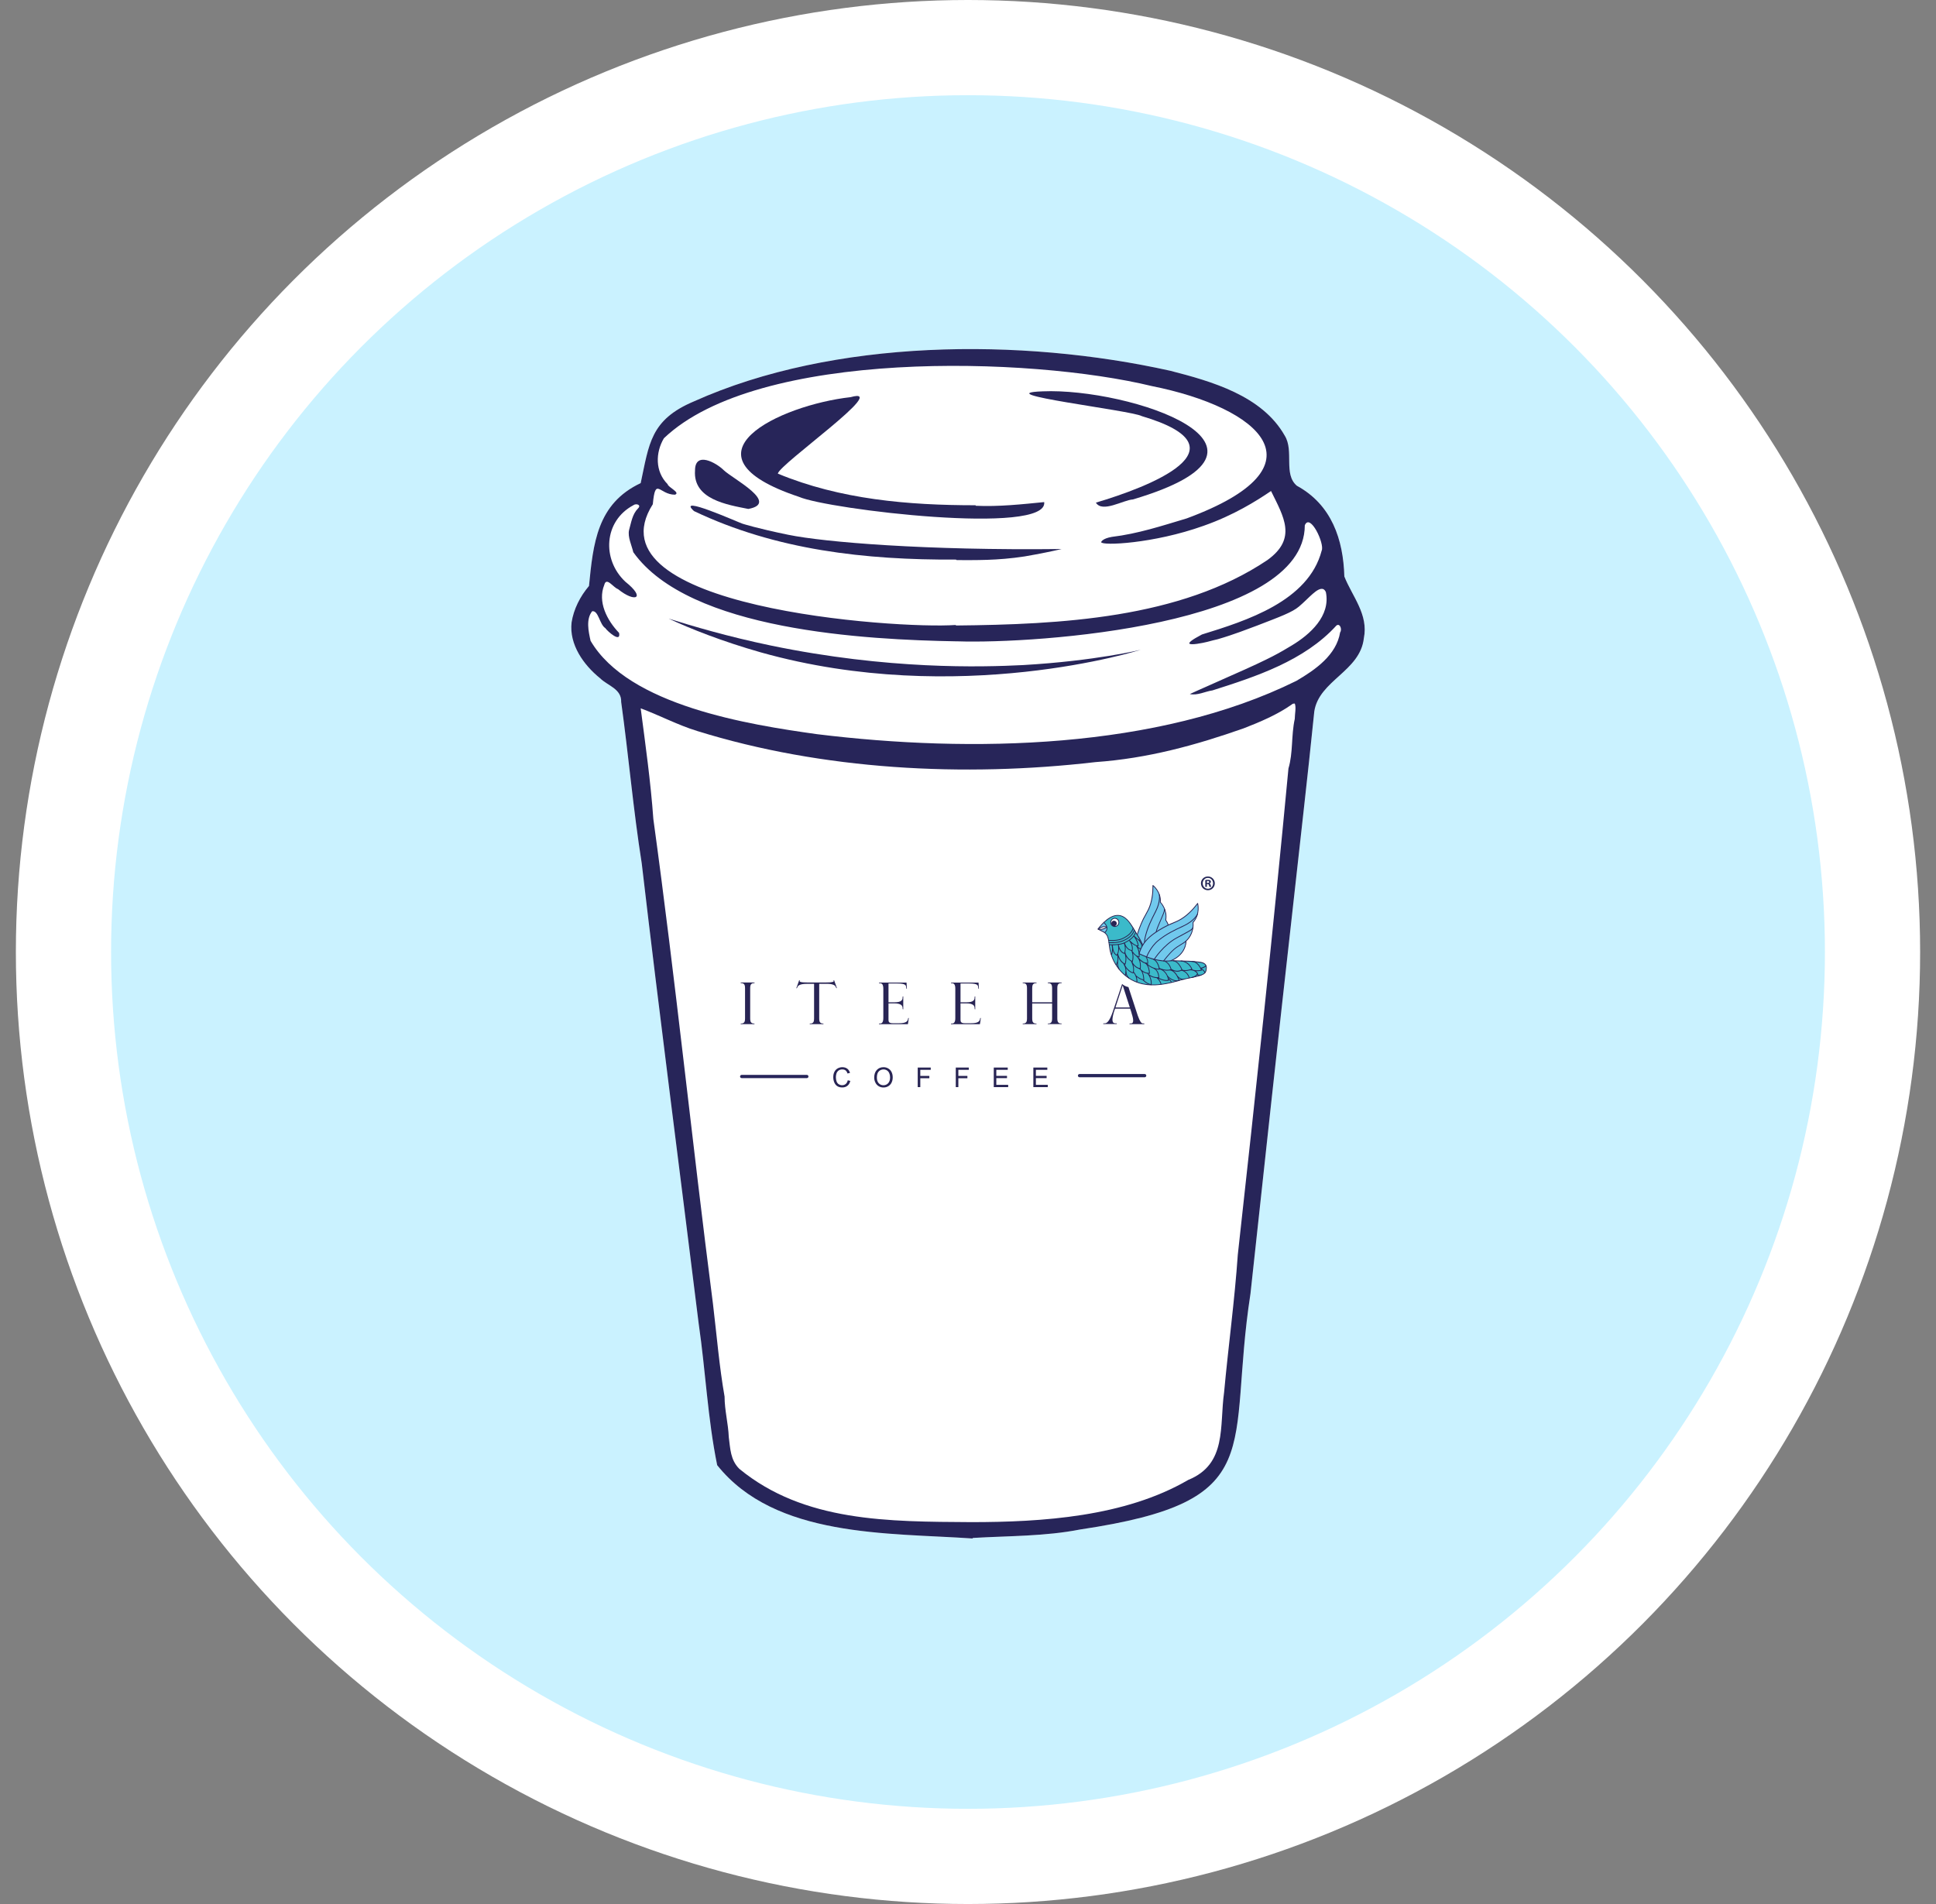 <svg width="61" height="60" viewBox="0 0 61 60" fill="none" xmlns="http://www.w3.org/2000/svg">
<rect x="0" y="0" width="61" height="60" fill="#808080" stroke="none"/>
<circle cx="30.5" cy="30" r="28.5" fill="#CAF2FF" stroke="white" stroke-width="3"/>
<path d="M30.641 48.481C27.982 48.298 24.425 48.464 22.597 46.171C22.298 44.708 22.231 43.196 22.015 41.716C21.417 36.88 20.785 32.043 20.22 27.207C19.954 25.528 19.805 23.8 19.572 22.121C19.589 21.706 19.14 21.606 18.907 21.373C18.392 20.958 17.927 20.31 18.01 19.611C18.076 19.196 18.276 18.797 18.558 18.465C18.691 17.135 18.807 15.872 20.187 15.224C20.453 13.994 20.486 13.229 21.866 12.648C26.27 10.67 32.17 10.637 36.874 11.684C38.17 12.016 39.766 12.465 40.48 13.728C40.779 14.21 40.43 14.941 40.862 15.307C41.959 15.905 42.325 17.002 42.358 18.166C42.608 18.797 43.123 19.362 42.973 20.11C42.857 21.157 41.56 21.44 41.411 22.42C41.195 24.548 40.946 26.675 40.713 28.802C40.264 32.791 39.832 36.78 39.4 40.769C38.635 45.705 40.065 47.301 34.032 48.198C32.935 48.414 31.788 48.398 30.658 48.464L30.641 48.481Z" fill="white"/>
<path d="M30.641 48.481C27.982 48.298 24.425 48.464 22.597 46.171C22.298 44.708 22.231 43.196 22.015 41.716C21.417 36.88 20.785 32.043 20.22 27.207C19.954 25.528 19.805 23.8 19.572 22.121C19.589 21.706 19.14 21.606 18.907 21.373C18.392 20.958 17.927 20.31 18.01 19.611C18.076 19.196 18.276 18.797 18.558 18.465C18.691 17.135 18.807 15.872 20.187 15.224C20.453 13.994 20.486 13.229 21.866 12.648C26.27 10.67 32.17 10.637 36.874 11.684C38.17 12.016 39.766 12.465 40.48 13.728C40.779 14.21 40.43 14.941 40.862 15.307C41.959 15.905 42.325 17.002 42.358 18.166C42.608 18.797 43.123 19.362 42.973 20.11C42.857 21.157 41.56 21.44 41.411 22.42C41.195 24.548 40.946 26.675 40.713 28.802C40.264 32.791 39.832 36.78 39.4 40.769C38.635 45.705 40.065 47.301 34.032 48.198C32.935 48.414 31.788 48.398 30.658 48.464L30.641 48.481ZM30.126 19.711C33.383 19.678 37.189 19.495 39.932 17.65C40.879 16.969 40.447 16.288 40.048 15.473C39.583 15.789 38.868 16.238 37.921 16.57C36.342 17.135 34.713 17.202 34.696 17.085C34.696 17.069 34.746 16.969 35.029 16.919C35.86 16.819 36.608 16.57 37.389 16.337C41.843 14.692 39.699 12.847 36.292 12.166C32.453 11.235 23.877 10.986 20.918 13.811C20.652 14.26 20.636 14.858 21.035 15.257C21.051 15.357 21.45 15.523 21.267 15.589C20.769 15.589 20.652 15.008 20.569 15.889C18.492 19.146 28.231 19.828 30.109 19.695L30.126 19.711ZM30.142 20.21C27.3 20.16 21.716 19.877 19.954 17.401C19.904 17.185 19.771 16.919 19.821 16.703C19.888 16.47 19.921 16.204 20.104 16.021C20.22 15.905 20.037 15.855 19.954 15.922C19.023 16.42 18.957 17.634 19.705 18.332C20.37 18.864 20.004 18.997 19.472 18.564C19.323 18.515 19.107 18.166 19.04 18.431C18.824 18.963 19.123 19.545 19.506 19.944C19.572 20.276 19.14 19.894 19.073 19.794C18.89 19.678 18.857 19.229 18.658 19.262C18.458 19.512 18.541 19.894 18.608 20.193C19.805 22.238 23.594 22.836 25.738 23.135C30.591 23.733 36.475 23.617 40.846 21.456C41.444 21.107 42.109 20.642 42.225 19.927C42.292 19.844 42.225 19.628 42.109 19.711C41.095 20.825 39.566 21.323 38.203 21.756C37.971 21.789 37.738 21.922 37.489 21.872C37.771 21.739 38.203 21.556 38.752 21.307C40.115 20.709 40.331 20.559 40.696 20.343C41.278 19.994 41.926 19.412 41.777 18.664C41.76 18.614 41.727 18.581 41.694 18.564C41.511 18.498 41.245 18.847 40.929 19.113C40.713 19.296 40.347 19.429 39.616 19.711C39.3 19.828 38.885 19.994 38.37 20.143C38.286 20.16 38.17 20.193 38.037 20.227C37.904 20.26 37.505 20.343 37.472 20.276C37.472 20.243 37.522 20.177 37.871 19.994C39.267 19.562 41.228 18.947 41.644 17.351C41.743 17.135 41.278 16.154 41.112 16.553C41.112 19.711 32.652 20.293 30.176 20.21H30.142Z" fill="#272559"/>
<path d="M30.741 15.938C31.472 15.972 32.22 15.889 32.901 15.822C33.034 16.886 26.087 16.055 25.173 15.656C21.234 14.343 24.575 12.764 26.802 12.515C28.098 12.149 24.558 14.625 24.508 14.925C26.469 15.739 28.613 15.922 30.741 15.922V15.938Z" fill="#272559"/>
<path d="M30.126 17.634C27.267 17.65 24.442 17.334 21.866 16.105C21.284 15.573 23.245 16.454 23.395 16.503C23.395 16.503 23.86 16.653 24.841 16.853C25.971 17.085 29.162 17.351 33.45 17.301C33.167 17.368 32.768 17.451 32.286 17.534C31.422 17.667 30.724 17.65 30.142 17.65L30.126 17.634Z" fill="#272559"/>
<path d="M32.852 12.332C35.577 12.216 41.245 14.094 35.694 15.739C35.394 15.756 34.73 16.171 34.53 15.839C36.159 15.357 39.4 14.127 35.976 13.113C35.644 12.93 31.04 12.398 32.852 12.332Z" fill="#272559"/>
<path d="M23.578 16.038C22.913 15.905 21.832 15.739 21.899 14.825C21.899 14.21 22.564 14.576 22.813 14.825C23.096 15.091 24.575 15.855 23.578 16.038Z" fill="#272559"/>
<path d="M23.976 20.559C22.747 20.21 21.749 19.811 21.068 19.495C21.816 19.728 22.929 20.06 24.292 20.343C27.982 21.107 30.924 21.024 32.237 20.958C34.53 20.825 35.943 20.476 35.943 20.476C35.943 20.476 30.192 22.304 23.976 20.559Z" fill="#272559"/>
<path d="M30.591 47.966C32.835 47.966 35.444 47.799 37.439 46.636C38.669 46.137 38.419 44.941 38.569 43.877C38.702 42.431 38.901 40.985 39.001 39.539C39.566 34.437 40.115 29.334 40.597 24.215C40.746 23.717 40.68 23.185 40.796 22.653C40.796 22.503 40.846 22.287 40.796 22.171C40.763 22.171 40.73 22.171 40.696 22.204C40.248 22.52 39.699 22.753 39.184 22.952C37.672 23.484 36.159 23.9 34.514 24.016C30.359 24.498 25.921 24.265 21.965 23.035C21.367 22.852 20.769 22.537 20.187 22.321C20.337 23.467 20.503 24.647 20.586 25.811C21.284 30.88 21.799 35.933 22.464 41.085C22.58 42.049 22.663 43.063 22.83 44.01C22.83 44.442 22.946 44.858 22.963 45.29C23.012 45.655 23.012 46.005 23.295 46.287C25.339 47.966 27.998 47.949 30.608 47.966H30.591Z" fill="white"/>
<g clip-path="url(#clip0_795_64209)">
<path d="M23.338 32.264C23.339 32.259 23.341 32.254 23.342 32.253H23.365C23.397 32.253 23.423 32.242 23.444 32.221C23.465 32.2 23.475 32.157 23.475 32.092V31.143C23.475 31.078 23.465 31.035 23.444 31.014C23.423 30.992 23.397 30.982 23.365 30.982H23.342L23.335 30.961H23.776L23.771 30.982H23.749C23.715 30.982 23.688 30.992 23.668 31.014C23.647 31.035 23.637 31.078 23.637 31.143V32.092C23.637 32.157 23.647 32.2 23.668 32.221C23.689 32.242 23.716 32.253 23.749 32.253H23.771V32.256C23.771 32.256 23.771 32.259 23.771 32.26C23.771 32.26 23.771 32.262 23.771 32.263C23.771 32.266 23.771 32.267 23.772 32.268C23.772 32.269 23.772 32.271 23.772 32.272C23.772 32.272 23.772 32.273 23.774 32.273H23.335C23.335 32.273 23.336 32.269 23.338 32.264Z" fill="#282454"/>
<path d="M25.51 32.275C25.51 32.275 25.511 32.271 25.513 32.266C25.514 32.26 25.516 32.257 25.517 32.254H25.54C25.572 32.254 25.598 32.244 25.619 32.223C25.64 32.202 25.65 32.159 25.65 32.093V31.003H25.425C25.372 31.003 25.326 31.006 25.289 31.012C25.252 31.018 25.223 31.026 25.199 31.036C25.177 31.046 25.159 31.058 25.146 31.072C25.134 31.085 25.125 31.101 25.119 31.117L25.111 31.138C25.111 31.138 25.108 31.14 25.108 31.14H25.101C25.101 31.14 25.096 31.142 25.093 31.142H25.089C25.098 31.119 25.107 31.095 25.115 31.072C25.124 31.049 25.132 31.025 25.141 31.002L25.155 30.962L25.181 30.888H25.191C25.191 30.888 25.195 30.89 25.198 30.89H25.201L25.196 30.908C25.192 30.915 25.193 30.922 25.198 30.928C25.203 30.934 25.215 30.94 25.233 30.945C25.25 30.95 25.276 30.953 25.309 30.956C25.343 30.958 25.387 30.96 25.44 30.96H26.021C26.076 30.96 26.12 30.958 26.154 30.956C26.187 30.953 26.213 30.949 26.23 30.945C26.248 30.94 26.26 30.934 26.265 30.928C26.27 30.922 26.271 30.916 26.267 30.908L26.262 30.89H26.264C26.264 30.89 26.268 30.89 26.271 30.888H26.281C26.285 30.9 26.29 30.911 26.293 30.923C26.297 30.935 26.302 30.947 26.306 30.96L26.321 31C26.33 31.023 26.339 31.047 26.346 31.07C26.354 31.093 26.361 31.117 26.37 31.14H26.366C26.366 31.14 26.362 31.14 26.36 31.138H26.351C26.351 31.138 26.35 31.138 26.35 31.137L26.341 31.115C26.335 31.099 26.326 31.084 26.314 31.07C26.303 31.056 26.285 31.044 26.262 31.034C26.239 31.024 26.209 31.016 26.172 31.01C26.135 31.004 26.09 31.002 26.036 31.002H25.812V32.092C25.812 32.157 25.822 32.2 25.843 32.221C25.864 32.242 25.89 32.253 25.922 32.253H25.945V32.256C25.945 32.256 25.945 32.259 25.945 32.26C25.945 32.26 25.945 32.262 25.945 32.263C25.945 32.266 25.945 32.267 25.945 32.268C25.945 32.269 25.945 32.271 25.945 32.271C25.945 32.272 25.945 32.273 25.947 32.273H25.508L25.506 32.275H25.51Z" fill="#282454"/>
<path d="M33.013 32.264C33.015 32.259 33.017 32.254 33.018 32.253H33.04C33.072 32.253 33.099 32.242 33.119 32.221C33.14 32.2 33.15 32.157 33.15 32.092V31.623H32.523V32.092C32.523 32.157 32.533 32.2 32.554 32.221C32.575 32.242 32.601 32.253 32.633 32.253H32.655L32.659 32.263V32.272C32.659 32.272 32.659 32.273 32.66 32.273H32.223V32.272C32.223 32.272 32.223 32.269 32.223 32.268C32.223 32.267 32.223 32.266 32.223 32.263L32.226 32.253H32.249C32.281 32.253 32.307 32.242 32.328 32.221C32.349 32.2 32.359 32.157 32.359 32.092V31.143C32.359 31.078 32.349 31.035 32.328 31.014C32.307 30.992 32.281 30.982 32.249 30.982H32.226L32.223 30.972C32.223 30.972 32.223 30.969 32.223 30.968C32.223 30.968 32.223 30.966 32.223 30.965V30.962H32.661C32.661 30.962 32.66 30.964 32.66 30.965V30.972L32.656 30.982H32.634C32.602 30.982 32.575 30.992 32.554 31.014C32.533 31.035 32.523 31.078 32.523 31.143V31.585H33.15V31.143C33.15 31.078 33.14 31.034 33.119 31.014C33.099 30.992 33.072 30.982 33.04 30.982H33.019L33.012 30.961H33.452C33.452 30.961 33.45 30.963 33.45 30.964C33.45 30.965 33.45 30.966 33.45 30.967C33.45 30.967 33.45 30.969 33.45 30.971C33.45 30.974 33.45 30.975 33.449 30.975C33.449 30.975 33.449 30.977 33.449 30.978V30.981H33.426C33.392 30.981 33.365 30.992 33.345 31.013C33.324 31.034 33.314 31.077 33.314 31.143V32.091C33.314 32.156 33.324 32.199 33.345 32.22C33.366 32.242 33.393 32.252 33.426 32.252H33.449V32.255C33.449 32.255 33.449 32.258 33.449 32.259C33.449 32.26 33.45 32.261 33.45 32.262C33.45 32.265 33.45 32.266 33.45 32.267C33.45 32.268 33.45 32.27 33.45 32.271C33.45 32.272 33.45 32.272 33.452 32.272H33.011C33.011 32.272 33.012 32.268 33.013 32.263" fill="#282454"/>
<path d="M30.846 31.16C30.846 31.16 30.841 31.16 30.836 31.157C30.831 31.155 30.827 31.154 30.825 31.153V31.137C30.823 31.116 30.82 31.097 30.816 31.079C30.812 31.061 30.801 31.045 30.783 31.033C30.766 31.02 30.739 31.009 30.703 31.003C30.666 30.996 30.615 30.992 30.55 30.992H30.264V31.585H30.445C30.498 31.585 30.543 31.582 30.577 31.574C30.612 31.566 30.639 31.556 30.658 31.542C30.677 31.528 30.691 31.511 30.698 31.492C30.706 31.473 30.709 31.451 30.709 31.428V31.405L30.728 31.397V31.808L30.709 31.799V31.776C30.709 31.754 30.706 31.733 30.698 31.714C30.691 31.694 30.677 31.678 30.658 31.664C30.639 31.651 30.612 31.64 30.577 31.631C30.543 31.623 30.498 31.619 30.445 31.619H30.264V32.135C30.264 32.151 30.266 32.167 30.268 32.179C30.271 32.192 30.277 32.204 30.288 32.214C30.298 32.225 30.311 32.231 30.329 32.237C30.348 32.242 30.372 32.245 30.402 32.245H30.595C30.649 32.245 30.694 32.242 30.73 32.235C30.765 32.228 30.793 32.219 30.815 32.206C30.836 32.194 30.852 32.179 30.861 32.162C30.872 32.145 30.877 32.127 30.88 32.107L30.883 32.084L30.904 32.077C30.9 32.109 30.895 32.143 30.891 32.177C30.887 32.211 30.881 32.243 30.875 32.275H29.963V32.273C29.963 32.273 29.963 32.271 29.964 32.27C29.964 32.269 29.964 32.267 29.964 32.265L29.967 32.254H29.99C30.006 32.254 30.02 32.252 30.034 32.248C30.047 32.243 30.058 32.234 30.068 32.221C30.078 32.208 30.086 32.191 30.092 32.167C30.098 32.144 30.1 32.115 30.1 32.079V31.159C30.1 31.123 30.098 31.093 30.092 31.07C30.086 31.047 30.078 31.03 30.068 31.016C30.058 31.004 30.047 30.995 30.034 30.99C30.02 30.986 30.006 30.983 29.99 30.983H29.967L29.964 30.973C29.964 30.973 29.964 30.97 29.964 30.969C29.964 30.969 29.963 30.967 29.963 30.966V30.963H30.832C30.835 30.995 30.836 31.028 30.838 31.062C30.84 31.095 30.841 31.128 30.844 31.16H30.847L30.846 31.16Z" fill="#282454"/>
<path d="M28.576 31.16C28.576 31.16 28.572 31.16 28.567 31.157C28.562 31.155 28.558 31.154 28.556 31.153V31.137C28.554 31.116 28.55 31.097 28.547 31.079C28.543 31.061 28.532 31.045 28.514 31.033C28.497 31.02 28.47 31.009 28.434 31.003C28.398 30.996 28.346 30.992 28.282 30.992H27.995V31.585H28.176C28.229 31.585 28.274 31.582 28.308 31.574C28.343 31.566 28.37 31.556 28.389 31.542C28.408 31.528 28.422 31.511 28.429 31.492C28.437 31.473 28.44 31.451 28.44 31.428V31.405L28.46 31.397V31.808L28.44 31.799V31.776C28.44 31.754 28.437 31.733 28.429 31.714C28.422 31.694 28.408 31.678 28.389 31.664C28.37 31.651 28.343 31.64 28.308 31.631C28.274 31.623 28.229 31.619 28.176 31.619H27.995V32.135C27.995 32.151 27.997 32.167 27.999 32.179C28.002 32.192 28.008 32.204 28.018 32.214C28.029 32.225 28.042 32.231 28.061 32.237C28.079 32.242 28.102 32.245 28.133 32.245H28.326C28.38 32.245 28.425 32.242 28.46 32.235C28.496 32.228 28.524 32.219 28.546 32.206C28.567 32.194 28.583 32.179 28.592 32.162C28.602 32.145 28.608 32.127 28.611 32.107L28.614 32.084L28.635 32.077C28.631 32.109 28.626 32.143 28.622 32.177C28.618 32.211 28.612 32.243 28.606 32.275H27.694V32.273C27.694 32.273 27.694 32.271 27.695 32.27C27.695 32.269 27.696 32.267 27.696 32.265L27.699 32.254H27.722C27.738 32.254 27.752 32.252 27.765 32.248C27.779 32.243 27.79 32.234 27.8 32.221C27.81 32.208 27.818 32.191 27.823 32.167C27.829 32.144 27.832 32.115 27.832 32.079V31.159C27.832 31.123 27.829 31.093 27.823 31.07C27.818 31.047 27.81 31.03 27.8 31.016C27.79 31.004 27.779 30.995 27.765 30.99C27.752 30.986 27.738 30.983 27.722 30.983H27.699L27.696 30.973C27.696 30.973 27.696 30.97 27.695 30.969C27.695 30.969 27.694 30.967 27.694 30.966V30.963H28.563C28.566 30.995 28.567 31.028 28.569 31.062C28.571 31.095 28.572 31.128 28.575 31.16H28.578L28.576 31.16Z" fill="#282454"/>
<path d="M36.054 32.269V32.26C36.054 32.26 36.052 32.257 36.052 32.254V32.25H36.009C35.998 32.25 35.987 32.247 35.976 32.24C35.965 32.233 35.952 32.22 35.94 32.202C35.927 32.183 35.913 32.158 35.898 32.126C35.883 32.093 35.866 32.052 35.849 32.003L35.555 31.105C35.496 31.093 35.44 31.071 35.388 31.033C35.377 31.026 35.366 31.017 35.355 31.008L35.058 31.893C35.032 31.965 35.008 32.025 34.986 32.071C34.963 32.117 34.942 32.154 34.921 32.179C34.9 32.206 34.88 32.224 34.861 32.234C34.843 32.244 34.824 32.249 34.805 32.249H34.765C34.765 32.249 34.763 32.252 34.763 32.253V32.26C34.763 32.26 34.761 32.265 34.761 32.268V32.27H35.189V32.268C35.189 32.268 35.189 32.266 35.188 32.265C35.188 32.263 35.188 32.261 35.188 32.26C35.188 32.259 35.188 32.257 35.188 32.256C35.188 32.255 35.187 32.254 35.187 32.253V32.249H35.15C35.126 32.249 35.107 32.244 35.09 32.234C35.073 32.224 35.062 32.206 35.056 32.179C35.049 32.154 35.049 32.117 35.056 32.072C35.062 32.027 35.075 31.968 35.096 31.896L35.133 31.785H35.61L35.654 31.922H35.652C35.674 31.989 35.689 32.045 35.697 32.087C35.704 32.13 35.706 32.164 35.703 32.188C35.699 32.213 35.691 32.229 35.678 32.238C35.666 32.248 35.65 32.252 35.631 32.252H35.593L35.589 32.263C35.589 32.263 35.589 32.267 35.588 32.268C35.588 32.269 35.588 32.271 35.588 32.271V32.273H36.059C36.059 32.273 36.057 32.273 36.057 32.271M35.146 31.748L35.374 31.05L35.599 31.748H35.145H35.146Z" fill="#282454"/>
<path d="M26.711 34.042L26.792 34.062C26.775 34.129 26.745 34.181 26.701 34.215C26.657 34.251 26.603 34.268 26.54 34.268C26.477 34.268 26.422 34.255 26.381 34.227C26.34 34.2 26.308 34.161 26.287 34.11C26.265 34.059 26.255 34.003 26.255 33.944C26.255 33.88 26.266 33.824 26.291 33.776C26.315 33.729 26.35 33.692 26.394 33.667C26.439 33.643 26.488 33.63 26.542 33.63C26.602 33.63 26.654 33.646 26.696 33.677C26.737 33.708 26.766 33.752 26.782 33.81L26.703 33.828C26.689 33.783 26.669 33.751 26.642 33.73C26.615 33.71 26.581 33.7 26.54 33.7C26.493 33.7 26.455 33.711 26.423 33.734C26.392 33.757 26.369 33.788 26.356 33.825C26.344 33.863 26.337 33.903 26.337 33.944C26.337 33.996 26.345 34.042 26.36 34.081C26.375 34.12 26.398 34.149 26.43 34.169C26.462 34.188 26.497 34.198 26.534 34.198C26.579 34.198 26.617 34.184 26.648 34.158C26.679 34.132 26.7 34.093 26.712 34.041" fill="#282454"/>
<path d="M27.545 33.957C27.545 33.855 27.572 33.775 27.627 33.717C27.681 33.659 27.751 33.63 27.837 33.63C27.893 33.63 27.944 33.643 27.989 33.671C28.035 33.698 28.069 33.736 28.093 33.785C28.116 33.834 28.128 33.889 28.128 33.95C28.128 34.012 28.115 34.069 28.091 34.118C28.066 34.168 28.03 34.205 27.985 34.231C27.939 34.257 27.89 34.269 27.837 34.269C27.78 34.269 27.729 34.256 27.683 34.227C27.638 34.199 27.604 34.161 27.581 34.112C27.557 34.064 27.545 34.013 27.545 33.958M27.629 33.959C27.629 34.033 27.648 34.092 27.687 34.135C27.727 34.177 27.776 34.199 27.836 34.199C27.896 34.199 27.946 34.177 27.986 34.134C28.025 34.09 28.045 34.029 28.045 33.95C28.045 33.899 28.036 33.856 28.019 33.818C28.003 33.781 27.978 33.752 27.946 33.731C27.914 33.711 27.878 33.7 27.838 33.7C27.781 33.7 27.732 33.72 27.691 33.76C27.65 33.8 27.629 33.866 27.629 33.959" fill="#282454"/>
<path d="M28.916 34.258V33.641H29.326V33.713H28.997V33.905H29.282V33.978H28.997V34.258H28.916Z" fill="#282454"/>
<path d="M30.115 34.258V33.641H30.525V33.713H30.196V33.905H30.481V33.978H30.196V34.258H30.115Z" fill="#282454"/>
<path d="M31.312 34.258V33.641H31.752V33.713H31.392V33.903H31.729V33.975H31.392V34.186H31.766V34.258H31.312Z" fill="#282454"/>
<path d="M32.559 34.258V33.641H32.999V33.713H32.639V33.903H32.977V33.975H32.639V34.186H33.014V34.258H32.559Z" fill="#282454"/>
<path d="M36.068 33.918H34.013C34.002 33.918 33.992 33.909 33.992 33.897C33.992 33.885 34.002 33.875 34.013 33.875H36.068C36.08 33.875 36.089 33.885 36.089 33.897C36.089 33.909 36.08 33.918 36.068 33.918Z" fill="#010101"/>
<path d="M36.068 33.947H34.014C33.986 33.947 33.963 33.924 33.963 33.896C33.963 33.868 33.986 33.845 34.014 33.845H36.068C36.096 33.845 36.118 33.868 36.118 33.896C36.118 33.924 36.095 33.947 36.068 33.947Z" fill="#27255A"/>
<path d="M25.422 33.944H23.369C23.357 33.944 23.348 33.935 23.348 33.923C23.348 33.911 23.357 33.902 23.369 33.902H25.423C25.435 33.902 25.444 33.911 25.444 33.923C25.444 33.935 25.435 33.944 25.423 33.944" fill="#010101"/>
<path d="M25.423 33.974H23.369C23.341 33.974 23.318 33.951 23.318 33.923C23.318 33.895 23.341 33.872 23.369 33.872H25.423C25.451 33.872 25.473 33.895 25.473 33.923C25.473 33.951 25.45 33.974 25.423 33.974H25.423Z" fill="#27255A"/>
<path d="M36.809 29.152C36.809 29.152 36.807 29.153 36.806 29.153C36.699 29.205 36.595 29.263 36.496 29.326C36.297 29.451 36.107 29.6 35.99 29.811C35.99 29.811 35.989 29.812 35.988 29.813L35.852 29.702L35.835 29.452C35.852 29.388 35.873 29.326 35.896 29.263C35.934 29.159 35.977 29.054 36.027 28.955C36.077 28.854 36.138 28.759 36.186 28.659C36.289 28.439 36.327 28.178 36.327 27.936V27.902C36.327 27.902 36.585 28.096 36.56 28.429C36.56 28.429 36.79 28.654 36.73 28.995C36.73 28.995 36.778 29.05 36.81 29.15L36.809 29.152Z" fill="#71C9ED"/>
<path d="M36.007 29.782C35.936 29.623 35.862 29.5 35.774 29.359C35.641 29.146 35.491 28.831 35.197 28.846C34.893 28.861 34.596 29.277 34.596 29.277L34.73 29.345C34.73 29.345 34.864 29.394 34.907 29.533C34.945 29.654 34.947 29.789 34.971 29.913C35.051 30.341 35.335 30.727 35.726 30.91C36.215 31.138 36.742 31.018 37.24 30.873C37.394 30.829 37.662 30.789 37.8 30.744C37.972 30.687 38.004 30.645 38.011 30.5C38.017 30.382 37.915 30.339 37.822 30.324C37.514 30.278 37.2 30.285 36.889 30.274L36.006 29.781L36.007 29.782Z" fill="#3BBACA"/>
<path d="M34.596 29.277C34.596 29.277 34.736 29.101 34.782 29.067C34.782 29.067 34.982 29.241 34.806 29.39C34.806 29.39 34.747 29.351 34.596 29.277Z" fill="#71C9ED"/>
<path d="M35.834 29.465C35.834 29.465 35.833 29.465 35.831 29.465C35.824 29.464 35.82 29.457 35.823 29.45C35.839 29.392 35.858 29.33 35.883 29.261C35.921 29.157 35.966 29.052 36.015 28.95C36.039 28.903 36.065 28.856 36.091 28.811C36.119 28.76 36.149 28.707 36.174 28.655C36.29 28.409 36.314 28.129 36.314 27.938C36.314 27.933 36.314 27.904 36.314 27.904C36.314 27.899 36.317 27.895 36.321 27.892C36.325 27.89 36.33 27.891 36.334 27.893C36.337 27.895 36.595 28.093 36.573 28.427C36.604 28.46 36.797 28.679 36.743 28.993C36.755 29.008 36.794 29.062 36.823 29.147C36.825 29.154 36.821 29.161 36.815 29.164C36.809 29.166 36.802 29.162 36.799 29.156C36.767 29.06 36.721 29.006 36.721 29.005C36.719 29.002 36.718 28.998 36.718 28.994C36.777 28.665 36.554 28.442 36.552 28.441C36.55 28.438 36.548 28.435 36.548 28.43C36.568 28.163 36.4 27.984 36.34 27.931C36.34 27.933 36.34 27.936 36.34 27.937C36.34 28.131 36.316 28.415 36.198 28.665C36.172 28.718 36.142 28.771 36.114 28.823C36.088 28.868 36.062 28.914 36.039 28.961C35.989 29.061 35.946 29.164 35.908 29.268C35.883 29.337 35.863 29.398 35.848 29.455C35.846 29.461 35.841 29.465 35.835 29.465L35.834 29.465Z" fill="#292454"/>
<path d="M36.058 29.719C36.051 29.719 36.046 29.712 36.047 29.705C36.05 29.639 36.059 29.575 36.074 29.516C36.149 29.215 36.248 29.014 36.404 28.708C36.557 28.411 36.516 28.201 36.516 28.199C36.514 28.192 36.519 28.186 36.526 28.184C36.533 28.182 36.54 28.186 36.541 28.194C36.543 28.203 36.584 28.414 36.428 28.72C36.273 29.024 36.173 29.225 36.099 29.522C36.085 29.579 36.076 29.641 36.072 29.706C36.072 29.713 36.067 29.718 36.06 29.718L36.058 29.719Z" fill="#292454"/>
<path d="M36.428 29.376C36.428 29.376 36.426 29.376 36.424 29.376C36.418 29.374 36.413 29.367 36.416 29.36C36.436 29.289 36.461 29.221 36.487 29.159C36.666 28.753 36.669 28.731 36.68 28.662L36.682 28.649C36.682 28.643 36.689 28.637 36.696 28.639C36.703 28.64 36.708 28.647 36.706 28.654L36.704 28.666C36.693 28.738 36.689 28.759 36.51 29.169C36.483 29.231 36.46 29.297 36.44 29.367C36.438 29.372 36.433 29.376 36.427 29.376H36.428Z" fill="#292454"/>
<path d="M36.282 31.05C36.093 31.045 35.904 31.008 35.72 30.922C35.332 30.74 35.04 30.354 34.958 29.916C34.95 29.869 34.944 29.82 34.938 29.773C34.928 29.694 34.918 29.612 34.895 29.537C34.855 29.406 34.727 29.358 34.725 29.358L34.59 29.29C34.59 29.29 34.584 29.285 34.583 29.281C34.583 29.278 34.583 29.274 34.585 29.271C34.598 29.254 34.888 28.849 35.196 28.834C35.463 28.821 35.615 29.073 35.737 29.275C35.753 29.302 35.769 29.328 35.784 29.353C35.869 29.488 35.946 29.615 36.018 29.777C36.02 29.784 36.018 29.791 36.011 29.795C36.004 29.797 35.998 29.795 35.994 29.788C35.922 29.626 35.846 29.501 35.762 29.366C35.746 29.341 35.731 29.315 35.714 29.287C35.59 29.08 35.449 28.846 35.196 28.858C34.93 28.872 34.665 29.205 34.614 29.273L34.734 29.333C34.738 29.335 34.873 29.385 34.918 29.529C34.942 29.606 34.952 29.689 34.962 29.77C34.967 29.817 34.973 29.865 34.982 29.911C35.062 30.341 35.349 30.72 35.73 30.899C36.216 31.126 36.74 31.005 37.236 30.861C37.307 30.841 37.405 30.82 37.501 30.801C37.609 30.779 37.722 30.756 37.795 30.732C37.967 30.675 37.991 30.634 37.998 30.499C38.003 30.388 37.904 30.35 37.819 30.337C37.588 30.302 37.348 30.298 37.118 30.293C37.041 30.291 36.965 30.289 36.888 30.287C36.882 30.287 36.876 30.281 36.876 30.273C36.876 30.266 36.882 30.26 36.888 30.26C36.965 30.263 37.041 30.264 37.118 30.266C37.35 30.271 37.589 30.276 37.823 30.31C37.956 30.33 38.028 30.397 38.023 30.499C38.016 30.652 37.977 30.698 37.803 30.755C37.728 30.779 37.615 30.802 37.505 30.825C37.41 30.844 37.313 30.864 37.242 30.884C36.928 30.976 36.602 31.057 36.281 31.049L36.282 31.05Z" fill="#292454"/>
<path d="M35.013 29.65C34.968 29.649 34.937 29.645 34.934 29.645C34.927 29.644 34.922 29.637 34.923 29.63C34.924 29.623 34.931 29.618 34.937 29.619C34.94 29.619 35.198 29.651 35.383 29.556C35.564 29.464 35.646 29.381 35.694 29.242C35.697 29.235 35.704 29.232 35.71 29.234C35.717 29.237 35.72 29.244 35.718 29.251C35.667 29.397 35.582 29.483 35.394 29.579C35.264 29.645 35.106 29.652 35.013 29.65Z" fill="#292454"/>
<path d="M34.992 29.72C34.962 29.72 34.943 29.717 34.941 29.717C34.934 29.717 34.929 29.71 34.929 29.703C34.929 29.697 34.935 29.691 34.942 29.691C34.945 29.691 35.203 29.714 35.393 29.629C35.578 29.547 35.678 29.452 35.727 29.312C35.73 29.305 35.736 29.302 35.743 29.304C35.75 29.307 35.753 29.314 35.751 29.32C35.699 29.468 35.595 29.567 35.404 29.652C35.257 29.717 35.078 29.722 34.992 29.72Z" fill="#292454"/>
<path d="M35.014 29.786C34.977 29.785 34.952 29.783 34.949 29.783C34.942 29.783 34.937 29.776 34.937 29.769C34.937 29.762 34.944 29.757 34.95 29.757C34.954 29.757 35.263 29.784 35.448 29.689C35.635 29.593 35.725 29.504 35.772 29.371C35.774 29.364 35.781 29.361 35.787 29.363C35.794 29.366 35.797 29.372 35.795 29.379C35.747 29.517 35.65 29.613 35.459 29.711C35.319 29.784 35.116 29.789 35.013 29.785L35.014 29.786Z" fill="#292454"/>
<path d="M34.805 29.402C34.805 29.402 34.798 29.401 34.796 29.398C34.792 29.393 34.792 29.384 34.798 29.38C34.844 29.341 34.867 29.297 34.866 29.25C34.865 29.157 34.772 29.081 34.771 29.08C34.766 29.076 34.765 29.067 34.769 29.062C34.773 29.057 34.782 29.055 34.787 29.061C34.791 29.064 34.889 29.145 34.891 29.25C34.891 29.304 34.866 29.355 34.814 29.4C34.811 29.402 34.808 29.403 34.805 29.403V29.402Z" fill="#292454"/>
<path d="M34.602 29.277C34.602 29.277 34.742 29.164 34.873 29.212C34.873 29.212 34.764 29.315 34.602 29.277Z" fill="white"/>
<path d="M34.667 29.298C34.646 29.298 34.623 29.295 34.599 29.29C34.594 29.289 34.591 29.285 34.59 29.28C34.589 29.275 34.59 29.271 34.594 29.268C34.6 29.262 34.741 29.15 34.877 29.201C34.882 29.203 34.885 29.206 34.886 29.21C34.887 29.215 34.886 29.219 34.883 29.222C34.878 29.226 34.796 29.302 34.667 29.299V29.298ZM34.635 29.27C34.736 29.284 34.813 29.241 34.846 29.217C34.762 29.198 34.676 29.244 34.635 29.27Z" fill="#292454"/>
<path d="M35.254 29.072C35.256 29 35.2 28.94 35.13 28.939C35.059 28.937 35 28.993 34.999 29.065C34.997 29.136 35.052 29.196 35.123 29.198C35.194 29.199 35.252 29.143 35.254 29.072Z" fill="white"/>
<path d="M35.122 29.21C35.045 29.208 34.983 29.142 34.985 29.064C34.987 28.985 35.052 28.923 35.13 28.925C35.207 28.927 35.268 28.993 35.267 29.072C35.265 29.15 35.199 29.212 35.122 29.21ZM35.129 28.95C35.065 28.949 35.012 29 35.01 29.064C35.009 29.128 35.059 29.182 35.122 29.184C35.185 29.186 35.239 29.135 35.241 29.071C35.242 29.007 35.192 28.952 35.129 28.95Z" fill="#292454"/>
<path d="M35.188 29.104C35.189 29.055 35.151 29.015 35.103 29.014C35.056 29.012 35.016 29.05 35.014 29.099C35.013 29.147 35.051 29.187 35.099 29.189C35.146 29.191 35.186 29.152 35.188 29.104Z" fill="#292454"/>
<path d="M35.936 29.649C35.893 29.646 35.839 29.609 35.796 29.572C35.885 29.725 35.874 29.805 35.873 29.809L35.871 29.819H35.861C35.788 29.823 35.709 29.77 35.651 29.72C35.713 29.85 35.686 29.949 35.685 29.954L35.682 29.963H35.672C35.569 29.96 35.503 29.889 35.463 29.824C35.483 29.957 35.441 30.046 35.439 30.05L35.434 30.06L35.425 30.057C35.338 30.032 35.288 29.961 35.259 29.895C35.257 30.046 35.2 30.107 35.197 30.11L35.191 30.117L35.183 30.113C35.119 30.086 35.083 30.02 35.063 29.954C35.06 30.002 35.05 30.051 35.028 30.097L35.005 30.086C35.068 29.956 35.025 29.779 35.025 29.777L35.037 29.775H35.039H35.062C35.062 29.777 35.064 30.024 35.185 30.087C35.202 30.063 35.252 29.976 35.228 29.799C35.228 29.795 35.227 29.793 35.226 29.79C35.226 29.786 35.225 29.782 35.224 29.777C35.224 29.774 35.224 29.771 35.222 29.768C35.222 29.766 35.222 29.765 35.222 29.765L35.23 29.763L35.247 29.761C35.247 29.761 35.247 29.764 35.248 29.767C35.248 29.77 35.249 29.773 35.25 29.777C35.25 29.777 35.25 29.777 35.25 29.778C35.259 29.83 35.298 29.985 35.422 30.031C35.434 29.997 35.471 29.877 35.41 29.722L35.418 29.72L35.429 29.714L35.434 29.713L35.441 29.711C35.441 29.711 35.499 29.926 35.664 29.939C35.67 29.904 35.681 29.777 35.57 29.637L35.589 29.621C35.589 29.621 35.729 29.79 35.849 29.796C35.848 29.765 35.835 29.664 35.716 29.499L35.735 29.482C35.735 29.482 35.862 29.621 35.938 29.625L35.936 29.65V29.649Z" fill="#292454"/>
<path d="M35.051 29.773H35.039L35.051 29.771C35.051 29.771 35.051 29.772 35.051 29.773Z" fill="#292454"/>
<path d="M35.041 29.773L35.036 29.776V29.773H35.041Z" fill="#292454"/>
<path d="M35.434 29.71V29.711L35.428 29.713L35.434 29.71Z" fill="#292454"/>
<path d="M35.429 29.713L35.417 29.718V29.716L35.43 29.713H35.429Z" fill="#292454"/>
<path d="M35.658 29.949L35.644 29.956C35.644 29.956 35.644 29.956 35.644 29.956L35.659 29.949H35.658Z" fill="#292454"/>
<path d="M35.939 29.912C35.911 29.911 35.885 29.895 35.862 29.876C35.929 30.025 35.905 30.15 35.903 30.157L35.901 30.169L35.889 30.167C35.81 30.157 35.742 30.091 35.698 30.037C35.733 30.18 35.692 30.298 35.69 30.304L35.686 30.316L35.674 30.31C35.579 30.271 35.52 30.204 35.484 30.142C35.503 30.276 35.465 30.38 35.463 30.386L35.458 30.398L35.446 30.394C35.331 30.349 35.268 30.243 35.236 30.162C35.243 30.233 35.236 30.333 35.176 30.414L35.156 30.399C35.252 30.269 35.196 30.081 35.195 30.079L35.208 30.075C35.205 30.066 35.204 30.06 35.204 30.058L35.23 30.053C35.23 30.053 35.272 30.287 35.443 30.365C35.456 30.322 35.49 30.179 35.426 30.028L35.434 30.025C35.431 30.016 35.43 30.011 35.43 30.009L35.455 30.004C35.455 30.004 35.494 30.201 35.67 30.281C35.682 30.24 35.71 30.102 35.645 29.959C35.645 29.957 35.645 29.957 35.644 29.957L35.657 29.949L35.666 29.945C35.666 29.945 35.666 29.945 35.666 29.946C35.677 29.967 35.767 30.116 35.88 30.14C35.884 30.097 35.892 29.954 35.795 29.806L35.816 29.792C35.816 29.792 35.819 29.796 35.82 29.798L35.825 29.795C35.842 29.822 35.898 29.89 35.945 29.886L35.946 29.911H35.938L35.939 29.912Z" fill="#292454"/>
<path d="M35.666 29.945L35.657 29.949L35.666 29.944V29.945Z" fill="#292454"/>
<path d="M35.988 29.842L35.963 29.835C35.983 29.774 35.9 29.662 35.867 29.623L35.886 29.606C35.891 29.612 36.014 29.756 35.987 29.842H35.988Z" fill="#292454"/>
<path d="M35.468 30.743L35.444 30.735C35.509 30.525 35.396 30.369 35.395 30.367L35.415 30.352C35.42 30.359 35.538 30.521 35.468 30.743Z" fill="#292454"/>
<path d="M35.225 30.304L35.2 30.303C35.2 30.309 35.189 30.449 35.253 30.551L35.274 30.537C35.215 30.443 35.225 30.306 35.225 30.304Z" fill="#292454"/>
<path d="M36.114 30.137L36.094 30.153C36.151 30.229 36.153 30.314 36.152 30.344C36.03 30.344 35.926 30.238 35.874 30.175C35.871 30.171 35.867 30.167 35.864 30.163C35.848 30.142 35.84 30.129 35.839 30.129L35.835 30.131C35.83 30.126 35.825 30.121 35.819 30.116L35.803 30.136C35.817 30.148 35.829 30.16 35.84 30.174C35.843 30.178 35.846 30.183 35.85 30.188C35.935 30.306 35.923 30.466 35.917 30.512C35.732 30.467 35.671 30.29 35.67 30.288L35.661 30.292C35.661 30.292 35.656 30.284 35.655 30.28L35.633 30.292C35.733 30.477 35.705 30.607 35.693 30.644C35.514 30.583 35.421 30.366 35.42 30.363L35.397 30.373C35.401 30.383 35.499 30.613 35.697 30.672L35.708 30.675L35.712 30.665C35.714 30.66 35.756 30.564 35.708 30.407C35.751 30.461 35.819 30.52 35.924 30.541L35.936 30.544L35.939 30.531C35.94 30.523 35.964 30.39 35.916 30.262C35.974 30.316 36.053 30.368 36.143 30.371C36.149 30.371 36.156 30.371 36.162 30.371H36.173L36.175 30.36C36.175 30.355 36.188 30.242 36.113 30.14L36.114 30.137Z" fill="#292454"/>
<path d="M35.49 30.616H35.465C35.465 30.754 35.562 30.831 35.566 30.835L35.581 30.814C35.581 30.814 35.49 30.741 35.49 30.616Z" fill="#292454"/>
<path d="M36.541 30.557V30.542C36.541 30.542 36.514 30.255 36.298 30.197L36.292 30.222C36.462 30.268 36.504 30.473 36.513 30.53C36.292 30.518 36.15 30.373 36.123 30.345L36.115 30.339L36.113 30.351C36.107 30.346 36.102 30.341 36.096 30.336L36.081 30.357C36.188 30.438 36.202 30.612 36.204 30.66C36.058 30.662 35.959 30.556 35.958 30.555C35.943 30.536 35.925 30.52 35.904 30.507L35.891 30.53C36.007 30.599 36.024 30.806 36.026 30.865C35.898 30.837 35.807 30.746 35.796 30.735C35.764 30.664 35.724 30.622 35.722 30.62L35.704 30.638C35.704 30.638 35.823 30.762 35.809 30.949L35.835 30.951C35.84 30.889 35.83 30.833 35.816 30.786C35.861 30.823 35.939 30.876 36.038 30.892L36.052 30.895V30.879C36.052 30.871 36.051 30.733 35.999 30.621C36.043 30.651 36.109 30.683 36.191 30.686C36.2 30.686 36.209 30.686 36.219 30.686H36.23V30.673C36.23 30.665 36.23 30.528 36.166 30.419C36.237 30.476 36.362 30.552 36.528 30.556H36.542L36.541 30.557Z" fill="#292454"/>
<path d="M36.353 30.496L36.343 30.519C36.481 30.582 36.498 30.75 36.5 30.797C36.275 30.8 36.182 30.68 36.181 30.679C36.176 30.673 36.172 30.667 36.166 30.662L36.148 30.679C36.264 30.81 36.265 30.968 36.262 31.012C36.146 31 36.019 30.866 36.018 30.865L35.999 30.883C36.005 30.889 36.144 31.035 36.273 31.04H36.285L36.287 31.028C36.287 31.022 36.303 30.891 36.23 30.755C36.281 30.787 36.361 30.82 36.476 30.824C36.488 30.824 36.501 30.824 36.514 30.824H36.525V30.811C36.525 30.802 36.529 30.577 36.353 30.497V30.496Z" fill="#292454"/>
<path d="M36.905 30.967C36.864 30.89 36.8 30.843 36.8 30.843L36.815 30.822C36.815 30.822 36.884 30.873 36.928 30.955L36.906 30.967H36.905Z" fill="#292454"/>
<path d="M36.904 30.566L36.914 30.563L36.912 30.553C36.91 30.544 36.877 30.348 36.691 30.27L36.682 30.294C36.831 30.356 36.876 30.505 36.885 30.546C36.723 30.599 36.53 30.503 36.529 30.502L36.518 30.525C36.518 30.525 36.523 30.528 36.529 30.53L36.526 30.541C36.755 30.604 36.798 30.828 36.804 30.882C36.647 30.901 36.487 30.801 36.485 30.8L36.476 30.814C36.467 30.806 36.461 30.801 36.46 30.8L36.444 30.82C36.444 30.82 36.546 30.904 36.573 31.025L36.598 31.019C36.579 30.938 36.532 30.874 36.498 30.837C36.544 30.861 36.643 30.907 36.751 30.91C36.774 30.91 36.797 30.91 36.82 30.906L36.831 30.904V30.892C36.831 30.892 36.815 30.685 36.652 30.572C36.686 30.58 36.724 30.587 36.763 30.588C36.809 30.589 36.857 30.583 36.904 30.566Z" fill="#292454"/>
<path d="M37.25 30.573L37.259 30.567L37.255 30.556C37.25 30.544 37.139 30.27 36.967 30.264V30.291C37.105 30.295 37.206 30.505 37.229 30.555C37.062 30.651 36.908 30.53 36.907 30.53L36.898 30.54L36.887 30.543C36.888 30.548 36.9 30.558 36.913 30.566C36.898 30.56 36.881 30.555 36.863 30.553L36.86 30.579C37.029 30.601 37.117 30.831 37.136 30.889C36.937 30.926 36.794 30.751 36.793 30.75L36.783 30.757L36.772 30.762C36.772 30.762 36.892 30.915 37.072 30.92C37.099 30.92 37.127 30.918 37.156 30.912L37.169 30.908L37.166 30.895C37.162 30.885 37.103 30.684 36.969 30.594C37.002 30.607 37.04 30.618 37.085 30.62C37.136 30.622 37.193 30.61 37.251 30.573H37.25Z" fill="#292454"/>
<path d="M37.104 30.754L37.084 30.769C37.088 30.773 37.161 30.868 37.269 30.871C37.287 30.871 37.304 30.87 37.324 30.866L37.318 30.841C37.197 30.872 37.105 30.756 37.104 30.754Z" fill="#292454"/>
<path d="M37.56 30.549L37.571 30.544L37.566 30.532C37.442 30.26 37.202 30.269 37.2 30.269V30.295C37.2 30.295 37.42 30.287 37.538 30.531C37.497 30.549 37.354 30.602 37.236 30.551L37.231 30.564C37.222 30.563 37.217 30.563 37.216 30.562L37.215 30.587C37.215 30.587 37.394 30.603 37.463 30.824L37.485 30.815C37.447 30.692 37.376 30.629 37.317 30.597C37.325 30.597 37.332 30.599 37.34 30.599C37.453 30.602 37.555 30.552 37.56 30.549Z" fill="#292454"/>
<path d="M37.861 30.586L37.873 30.582L37.869 30.569C37.865 30.557 37.767 30.278 37.54 30.282V30.308C37.722 30.304 37.819 30.51 37.841 30.564C37.682 30.608 37.545 30.542 37.543 30.542L37.539 30.552C37.508 30.549 37.487 30.552 37.484 30.552L37.487 30.577C37.487 30.577 37.652 30.562 37.72 30.686C37.71 30.703 37.667 30.763 37.549 30.793L37.555 30.818C37.708 30.779 37.745 30.693 37.745 30.69L37.748 30.684L37.745 30.679C37.729 30.645 37.707 30.622 37.682 30.603C37.693 30.604 37.703 30.605 37.714 30.605C37.758 30.606 37.809 30.601 37.861 30.585L37.861 30.586Z" fill="#292454"/>
<path d="M38.009 30.432L37.987 30.42C37.968 30.463 37.861 30.493 37.821 30.501L37.825 30.529C37.825 30.529 37.829 30.529 37.83 30.529L37.829 30.531C37.829 30.531 37.93 30.584 37.956 30.66L37.98 30.651C37.958 30.588 37.896 30.542 37.862 30.521C37.91 30.507 37.988 30.479 38.008 30.434L38.009 30.432Z" fill="#292454"/>
<path d="M37.721 30.697L37.71 30.72C37.71 30.72 37.758 30.743 37.808 30.744C37.824 30.744 37.84 30.744 37.856 30.738L37.849 30.713C37.793 30.731 37.722 30.697 37.721 30.696V30.697Z" fill="#292454"/>
<path d="M37.591 29.067C37.591 29.067 37.641 29.408 37.369 29.655C37.369 29.655 37.394 30.063 36.893 30.274C36.893 30.274 36.535 30.36 35.893 30.055C35.89 30.053 35.911 29.99 35.913 29.985C35.932 29.926 35.958 29.869 35.988 29.814C35.988 29.813 35.989 29.812 35.99 29.811C36.107 29.6 36.298 29.452 36.496 29.326C36.595 29.263 36.699 29.205 36.806 29.154C36.808 29.154 36.809 29.152 36.809 29.152C36.914 29.102 37.025 29.064 37.13 29.011C37.358 28.895 37.558 28.701 37.715 28.498C37.718 28.493 37.736 28.474 37.736 28.47C37.74 28.485 37.822 28.811 37.591 29.068V29.067Z" fill="#71C9ED"/>
<path d="M36.725 30.298C36.559 30.293 36.276 30.25 35.888 30.066C35.877 30.061 35.876 30.056 35.901 29.981C35.92 29.922 35.946 29.864 35.978 29.806C36.104 29.578 36.317 29.424 36.488 29.315C36.587 29.252 36.692 29.194 36.799 29.142C36.85 29.117 36.902 29.096 36.953 29.075C37.009 29.051 37.068 29.027 37.124 28.999C37.379 28.869 37.581 28.65 37.704 28.489C37.704 28.488 37.707 28.486 37.709 28.483C37.713 28.48 37.721 28.47 37.724 28.466C37.724 28.462 37.728 28.458 37.733 28.456C37.74 28.454 37.746 28.458 37.748 28.464C37.751 28.475 37.835 28.808 37.604 29.071C37.609 29.118 37.63 29.43 37.382 29.66C37.382 29.713 37.367 30.088 36.898 30.286C36.891 30.287 36.832 30.3 36.724 30.298H36.725ZM35.908 30.046C36.532 30.341 36.887 30.263 36.89 30.262C37.375 30.057 37.356 29.659 37.356 29.656C37.356 29.651 37.358 29.648 37.361 29.645C37.623 29.407 37.579 29.072 37.578 29.069C37.578 29.066 37.578 29.061 37.582 29.059C37.772 28.846 37.745 28.583 37.73 28.499C37.73 28.499 37.729 28.5 37.728 28.501C37.726 28.503 37.724 28.505 37.724 28.505C37.599 28.669 37.395 28.891 37.135 29.023C37.079 29.051 37.02 29.076 36.963 29.1C36.913 29.121 36.861 29.142 36.811 29.166C36.704 29.218 36.601 29.275 36.503 29.337C36.334 29.444 36.124 29.596 36.001 29.818C35.97 29.875 35.944 29.933 35.925 29.99C35.916 30.017 35.91 30.037 35.908 30.047V30.046Z" fill="#292454"/>
<path d="M36.128 30.166C36.128 30.166 36.125 30.166 36.124 30.166C36.117 30.164 36.114 30.156 36.116 30.15C36.117 30.147 36.24 29.823 36.496 29.621C36.752 29.419 36.967 29.314 37.294 29.162C37.615 29.013 37.716 28.81 37.717 28.807C37.72 28.801 37.728 28.798 37.734 28.801C37.74 28.805 37.743 28.812 37.74 28.818C37.735 28.827 37.635 29.031 37.305 29.185C36.979 29.337 36.766 29.44 36.512 29.641C36.262 29.839 36.141 30.156 36.14 30.159C36.138 30.164 36.133 30.167 36.128 30.167V30.166Z" fill="#292454"/>
<path d="M36.368 30.243C36.368 30.243 36.364 30.243 36.362 30.241C36.356 30.238 36.354 30.229 36.357 30.224C36.36 30.219 36.638 29.778 37.073 29.542C37.14 29.506 37.197 29.475 37.246 29.448C37.515 29.303 37.538 29.291 37.575 29.231C37.578 29.225 37.587 29.223 37.593 29.227C37.599 29.23 37.6 29.239 37.597 29.245C37.556 29.311 37.534 29.323 37.259 29.471C37.209 29.497 37.152 29.528 37.085 29.564C36.657 29.797 36.382 30.232 36.379 30.237C36.377 30.241 36.373 30.243 36.368 30.243Z" fill="#292454"/>
<path d="M36.663 30.294C36.663 30.294 36.658 30.293 36.656 30.292C36.65 30.287 36.649 30.28 36.653 30.274C36.655 30.271 36.828 30.042 36.981 29.909C37.05 29.848 37.13 29.8 37.201 29.756C37.267 29.716 37.323 29.682 37.36 29.645C37.365 29.64 37.373 29.64 37.377 29.645C37.382 29.65 37.382 29.658 37.377 29.663C37.339 29.702 37.281 29.736 37.214 29.777C37.144 29.82 37.065 29.868 36.997 29.927C36.846 30.059 36.675 30.287 36.673 30.289C36.671 30.293 36.666 30.294 36.663 30.294Z" fill="#292454"/>
<path d="M38.276 27.835C38.276 27.957 38.182 28.053 38.059 28.053C37.935 28.053 37.84 27.958 37.84 27.835C37.84 27.712 37.937 27.62 38.059 27.62C38.181 27.62 38.276 27.716 38.276 27.835ZM37.895 27.835C37.895 27.931 37.965 28.007 38.06 28.007C38.156 28.007 38.222 27.931 38.222 27.837C38.222 27.742 38.153 27.664 38.059 27.664C37.965 27.664 37.895 27.741 37.895 27.836V27.835ZM38.025 27.948H37.977V27.733C37.996 27.729 38.023 27.726 38.058 27.726C38.098 27.726 38.116 27.733 38.132 27.741C38.144 27.751 38.153 27.768 38.153 27.788C38.153 27.812 38.135 27.83 38.109 27.838V27.841C38.13 27.849 38.142 27.865 38.148 27.894C38.155 27.926 38.158 27.94 38.163 27.948H38.11C38.103 27.94 38.1 27.92 38.093 27.895C38.089 27.871 38.077 27.861 38.05 27.861H38.026V27.948H38.025ZM38.027 27.826H38.05C38.077 27.826 38.1 27.816 38.1 27.794C38.1 27.775 38.086 27.761 38.055 27.761C38.042 27.761 38.033 27.763 38.028 27.764V27.825L38.027 27.826Z" fill="#242657"/>
</g>
<defs>
<clipPath id="clip0_795_64209">
<rect width="14.958" height="6.648" fill="white" transform="translate(23.318 27.62)"/>
</clipPath>
</defs>
</svg>
